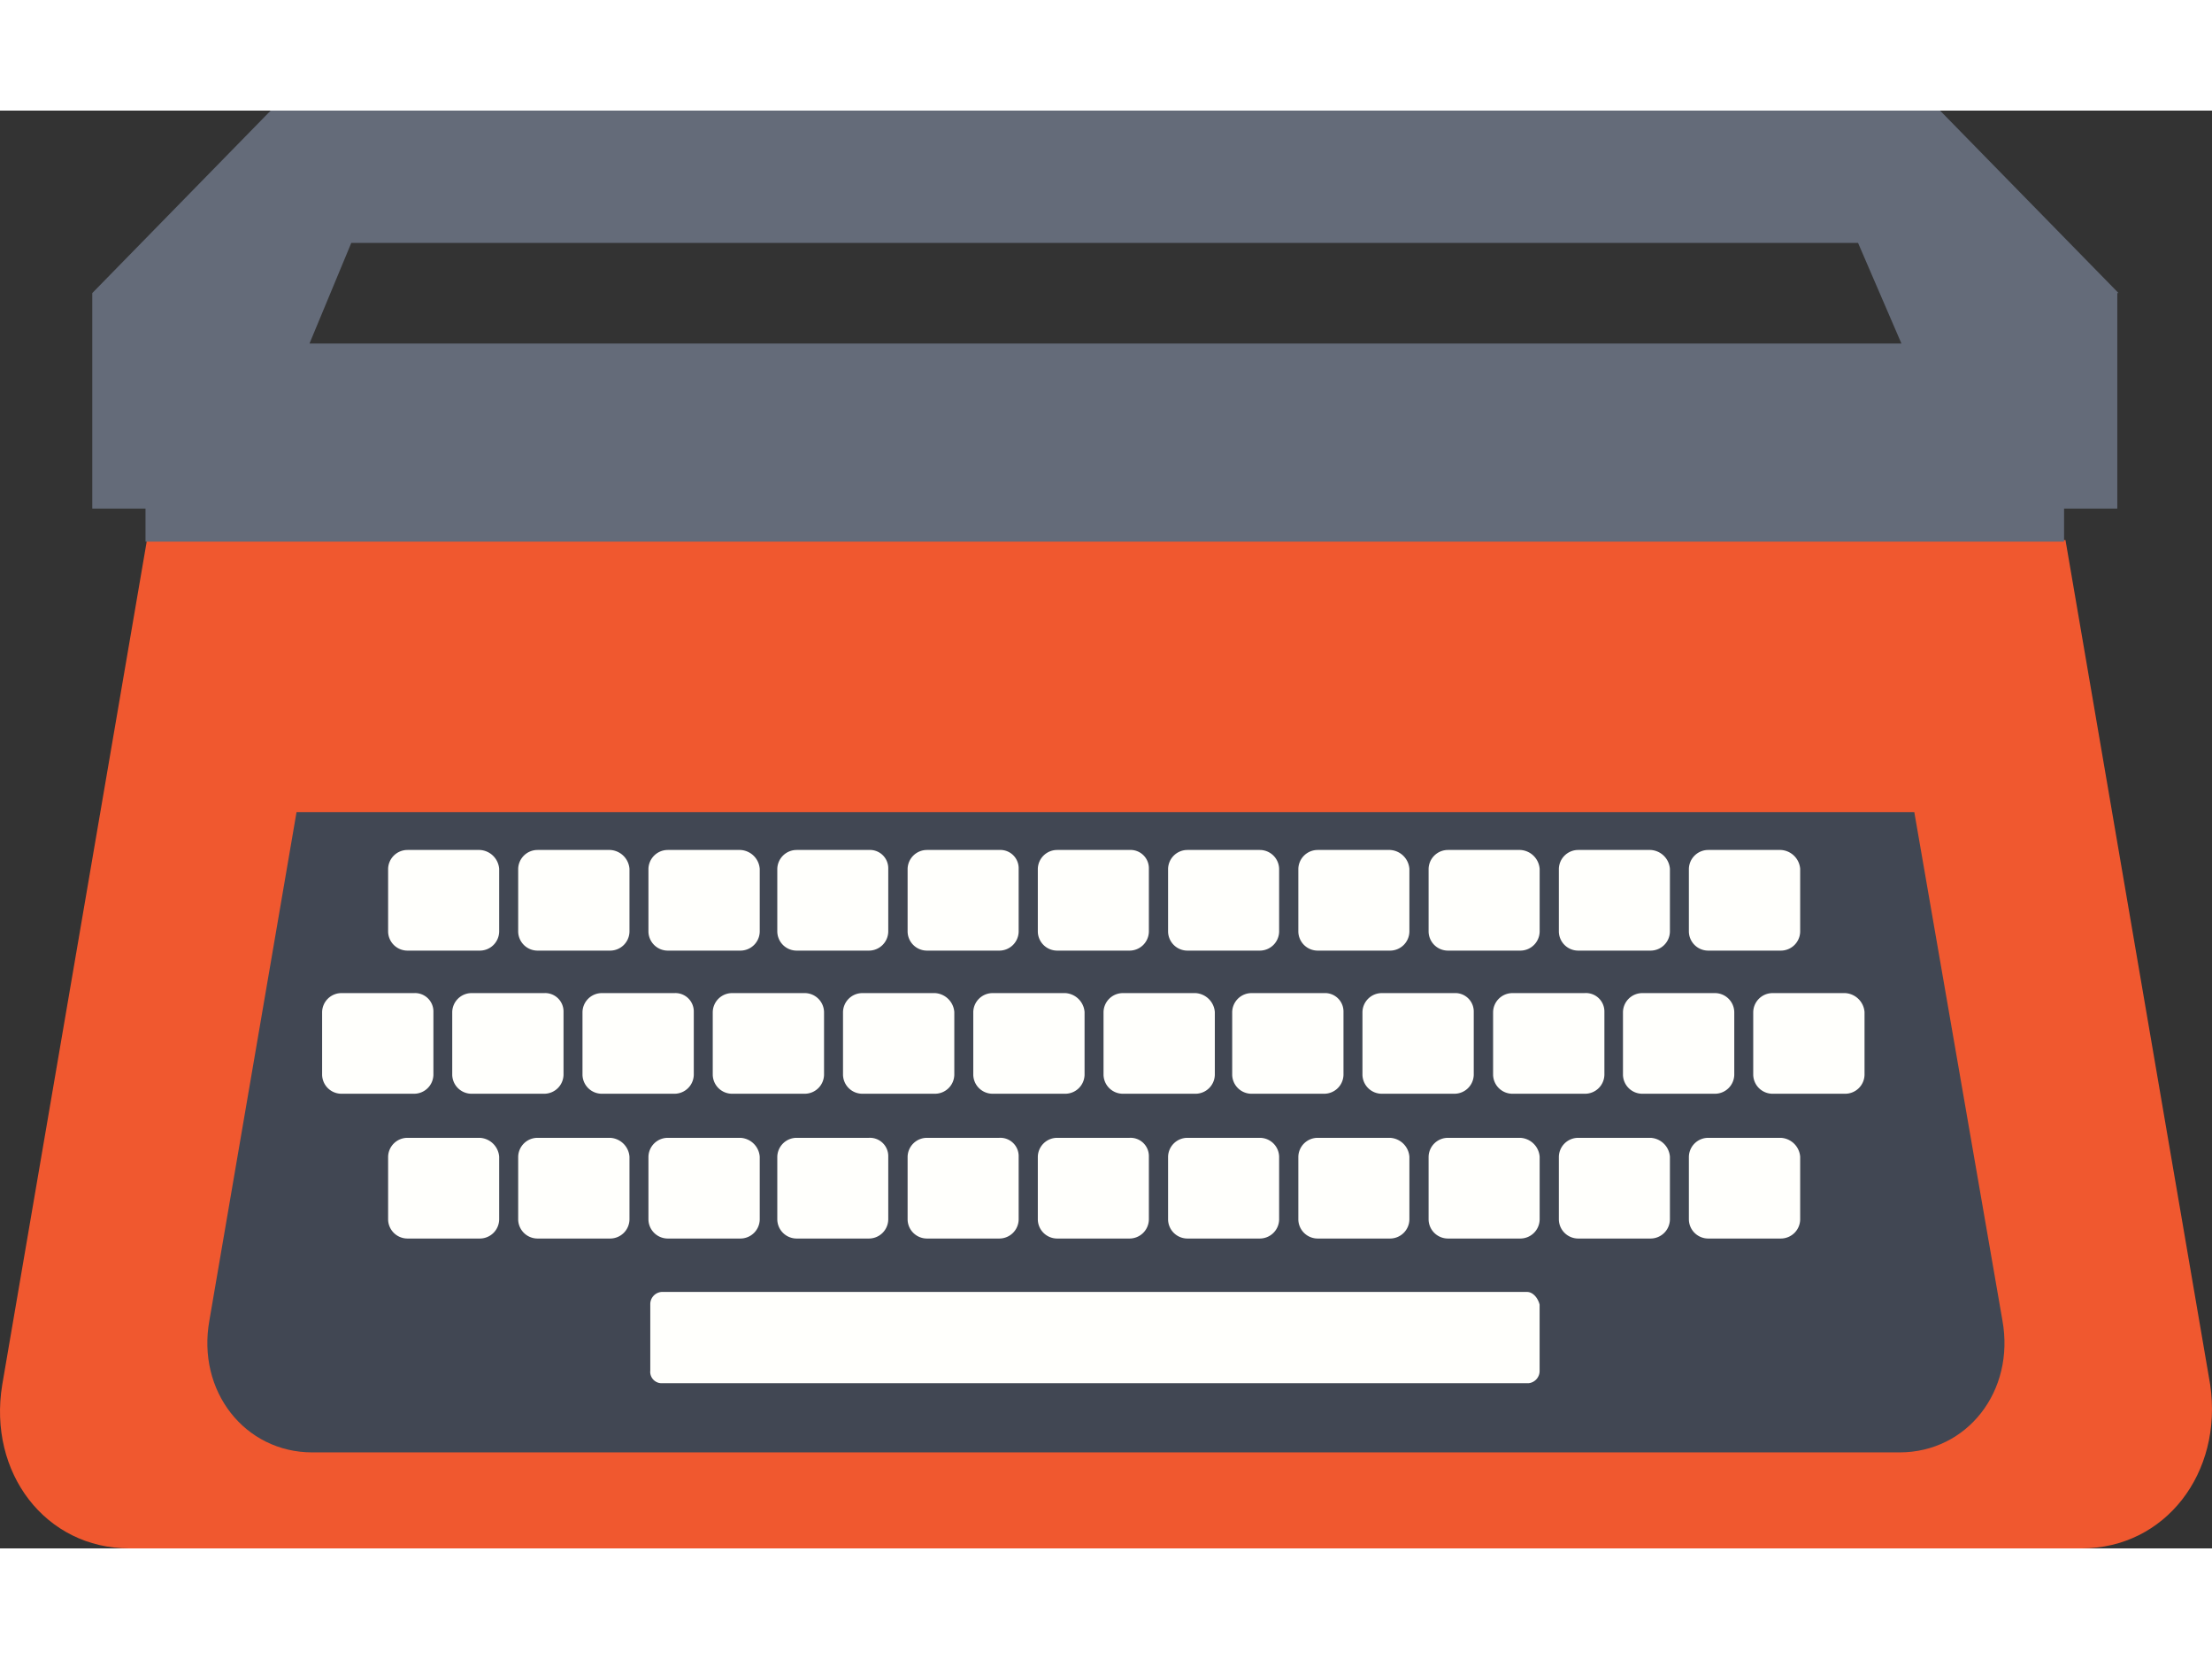 <svg id="Ebene_1" data-name="Ebene 1" xmlns="http://www.w3.org/2000/svg" width="400" height="300" viewBox="0 0 457.14 297.14">
  <rect x="0" y="0" width="457.14" height="297.14" fill="#333333" stroke="none"/>
  <defs>
    <style>
      .cls-1 {
        fill: #f0582f;
      }

      .cls-2 {
        fill: #414753;
      }

      .cls-3 {
        fill: #646b79;
      }

      .cls-4 {
        fill: #fffffc;
      }
    </style>
  </defs>
  <title>typewriter1</title>
  <g id="typewriter">
    <g id="cassis">
      <path class="cls-1" d="M601.61,800H198.14c-17.28,0-29.24-15.61-26.25-33.81L201.8,591.61H598.29L628.2,766.19C630.86,784.4,618.9,800,601.61,800Z" transform="translate(-171.43 -502.86)"/>
      <path class="cls-2" d="M567.05,647.85H232.71l-18,105c-2.66,14.63,7.31,27.31,21.27,27.31h328c14,0,23.93-12.68,21.27-27.31Z" transform="translate(-171.43 -502.86)"/>
      <path class="cls-3" d="M609.26,540.57l-36.89-37.71h-345L190.5,540.57v44.54h11v6.83H598v-6.83h11V540.57ZM564.39,551h-329l8.64-20.8H555.42Z" transform="translate(-171.43 -502.86)"/>
    </g>
    <g id="keyboard">
      <path class="cls-4" d="M270.59,655.66H255.64a4,4,0,0,0-4,3.9v13a4,4,0,0,0,4,3.9h14.95a4,4,0,0,0,4-3.9v-13A4.23,4.23,0,0,0,270.59,655.66Z" transform="translate(-171.43 -502.86)"/>
      <path class="cls-4" d="M297.52,655.66h-15a4,4,0,0,0-4,3.9v13a4,4,0,0,0,4,3.9h15a4,4,0,0,0,4-3.9v-13A4.22,4.22,0,0,0,297.52,655.66Z" transform="translate(-171.43 -502.86)"/>
      <path class="cls-4" d="M324.44,655.66h-15a4,4,0,0,0-4,3.9v13a4,4,0,0,0,4,3.9h15a4,4,0,0,0,4-3.9v-13A4.22,4.22,0,0,0,324.44,655.66Z" transform="translate(-171.43 -502.86)"/>
      <path class="cls-4" d="M351,655.66H336.07a4,4,0,0,0-4,3.9v13a4,4,0,0,0,4,3.9H351a4,4,0,0,0,4-3.9v-13A3.79,3.79,0,0,0,351,655.66Z" transform="translate(-171.43 -502.86)"/>
      <path class="cls-4" d="M377.94,655.66H363a4,4,0,0,0-4,3.9v13a4,4,0,0,0,4,3.9h14.95a4,4,0,0,0,4-3.9v-13A3.79,3.79,0,0,0,377.94,655.66Z" transform="translate(-171.43 -502.86)"/>
      <path class="cls-4" d="M404.86,655.66H389.91a4,4,0,0,0-4,3.9v13a4,4,0,0,0,4,3.9h14.95a4,4,0,0,0,4-3.9v-13A3.79,3.79,0,0,0,404.86,655.66Z" transform="translate(-171.43 -502.86)"/>
      <path class="cls-4" d="M431.78,655.66H416.83a4,4,0,0,0-4,3.9v13a4,4,0,0,0,4,3.9h14.95a4,4,0,0,0,4-3.9v-13A4,4,0,0,0,431.78,655.66Z" transform="translate(-171.43 -502.86)"/>
      <path class="cls-4" d="M458.7,655.66H443.75a4,4,0,0,0-4,3.9v13a4,4,0,0,0,4,3.9H458.7a4,4,0,0,0,4-3.9v-13A4.23,4.23,0,0,0,458.7,655.66Z" transform="translate(-171.43 -502.86)"/>
      <path class="cls-4" d="M485.62,655.66H470.67a4,4,0,0,0-4,3.9v13a4,4,0,0,0,4,3.9h14.95a4,4,0,0,0,4-3.9v-13A4.23,4.23,0,0,0,485.62,655.66Z" transform="translate(-171.43 -502.86)"/>
      <path class="cls-4" d="M512.54,655.66H497.59a4,4,0,0,0-4,3.9v13a4,4,0,0,0,4,3.9h14.95a4,4,0,0,0,4-3.9v-13A4.23,4.23,0,0,0,512.54,655.66Z" transform="translate(-171.43 -502.86)"/>
      <path class="cls-4" d="M539.46,655.66h-15a4,4,0,0,0-4,3.9v13a4,4,0,0,0,4,3.9h15a4,4,0,0,0,4-3.9v-13A4.23,4.23,0,0,0,539.46,655.66Z" transform="translate(-171.43 -502.86)"/>
      <path class="cls-4" d="M270.59,715.15H255.64a4,4,0,0,0-4,3.9v13a4,4,0,0,0,4,3.91h14.95a4,4,0,0,0,4-3.91v-13A4.23,4.23,0,0,0,270.59,715.15Z" transform="translate(-171.43 -502.86)"/>
      <path class="cls-4" d="M297.52,715.15h-15a4,4,0,0,0-4,3.9v13a4,4,0,0,0,4,3.91h15a4,4,0,0,0,4-3.91v-13A4.22,4.22,0,0,0,297.52,715.15Z" transform="translate(-171.43 -502.86)"/>
      <path class="cls-4" d="M324.44,715.15h-15a4,4,0,0,0-4,3.9v13a4,4,0,0,0,4,3.91h15a4,4,0,0,0,4-3.91v-13A4.22,4.22,0,0,0,324.44,715.15Z" transform="translate(-171.43 -502.86)"/>
      <path class="cls-4" d="M351,715.15H336.07a4,4,0,0,0-4,3.9v13a4,4,0,0,0,4,3.91H351a4,4,0,0,0,4-3.91v-13A3.79,3.79,0,0,0,351,715.15Z" transform="translate(-171.43 -502.86)"/>
      <path class="cls-4" d="M377.94,715.15H363a4,4,0,0,0-4,3.9v13a4,4,0,0,0,4,3.91h14.95a4,4,0,0,0,4-3.91v-13A3.79,3.79,0,0,0,377.94,715.15Z" transform="translate(-171.43 -502.86)"/>
      <path class="cls-4" d="M404.86,715.15H389.91a4,4,0,0,0-4,3.9v13a4,4,0,0,0,4,3.91h14.95a4,4,0,0,0,4-3.91v-13A3.79,3.79,0,0,0,404.86,715.15Z" transform="translate(-171.43 -502.86)"/>
      <path class="cls-4" d="M431.78,715.15H416.83a4,4,0,0,0-4,3.9v13a4,4,0,0,0,4,3.91h14.95a4,4,0,0,0,4-3.91v-13A4,4,0,0,0,431.78,715.15Z" transform="translate(-171.43 -502.86)"/>
      <path class="cls-4" d="M458.7,715.15H443.75a4,4,0,0,0-4,3.9v13a4,4,0,0,0,4,3.91H458.7a4,4,0,0,0,4-3.91v-13A4.23,4.23,0,0,0,458.7,715.15Z" transform="translate(-171.43 -502.86)"/>
      <path class="cls-4" d="M485.62,715.15H470.67a4,4,0,0,0-4,3.9v13a4,4,0,0,0,4,3.91h14.95a4,4,0,0,0,4-3.91v-13A4.23,4.23,0,0,0,485.62,715.15Z" transform="translate(-171.43 -502.86)"/>
      <path class="cls-4" d="M512.54,715.15H497.59a4,4,0,0,0-4,3.9v13a4,4,0,0,0,4,3.91h14.95a4,4,0,0,0,4-3.91v-13A4.23,4.23,0,0,0,512.54,715.15Z" transform="translate(-171.43 -502.86)"/>
      <path class="cls-4" d="M539.46,715.15h-15a4,4,0,0,0-4,3.9v13a4,4,0,0,0,4,3.91h15a4,4,0,0,0,4-3.91v-13A4.23,4.23,0,0,0,539.46,715.15Z" transform="translate(-171.43 -502.86)"/>
      <path class="cls-4" d="M257,685.24H242a4,4,0,0,0-4,3.9v13a4,4,0,0,0,4,3.9h15a4,4,0,0,0,4-3.9v-13A3.8,3.8,0,0,0,257,685.24Z" transform="translate(-171.43 -502.86)"/>
      <path class="cls-4" d="M283.89,685.24h-15a4,4,0,0,0-4,3.9v13a4,4,0,0,0,4,3.9h15a4,4,0,0,0,4-3.9v-13A3.8,3.8,0,0,0,283.89,685.24Z" transform="translate(-171.43 -502.86)"/>
      <path class="cls-4" d="M310.81,685.24h-15a4,4,0,0,0-4,3.9v13a4,4,0,0,0,4,3.9h15a4,4,0,0,0,4-3.9v-13A3.8,3.8,0,0,0,310.81,685.24Z" transform="translate(-171.43 -502.86)"/>
      <path class="cls-4" d="M337.73,685.24h-15a4,4,0,0,0-4,3.9v13a4,4,0,0,0,4,3.9h15a4,4,0,0,0,4-3.9v-13A4,4,0,0,0,337.73,685.24Z" transform="translate(-171.43 -502.86)"/>
      <path class="cls-4" d="M364.65,685.24h-15a4,4,0,0,0-4,3.9v13a4,4,0,0,0,4,3.9h15a4,4,0,0,0,4-3.9v-13A4.24,4.24,0,0,0,364.65,685.24Z" transform="translate(-171.43 -502.86)"/>
      <path class="cls-4" d="M391.57,685.24h-15a4,4,0,0,0-4,3.9v13a4,4,0,0,0,4,3.9h15a4,4,0,0,0,4-3.9v-13A4.24,4.24,0,0,0,391.57,685.24Z" transform="translate(-171.43 -502.86)"/>
      <path class="cls-4" d="M418.49,685.24h-15a4,4,0,0,0-4,3.9v13a4,4,0,0,0,4,3.9h15a4,4,0,0,0,4-3.9v-13A4.24,4.24,0,0,0,418.49,685.24Z" transform="translate(-171.43 -502.86)"/>
      <path class="cls-4" d="M445.08,685.24h-15a4,4,0,0,0-4,3.9v13a4,4,0,0,0,4,3.9h15a4,4,0,0,0,4-3.9v-13A3.81,3.81,0,0,0,445.08,685.24Z" transform="translate(-171.43 -502.86)"/>
      <path class="cls-4" d="M472,685.24H457a4,4,0,0,0-4,3.9v13a4,4,0,0,0,4,3.9h15a4,4,0,0,0,4-3.9v-13A3.81,3.81,0,0,0,472,685.24Z" transform="translate(-171.43 -502.86)"/>
      <path class="cls-4" d="M498.92,685.24H484a4,4,0,0,0-4,3.9v13a4,4,0,0,0,4,3.9h15a4,4,0,0,0,4-3.9v-13A3.81,3.81,0,0,0,498.92,685.24Z" transform="translate(-171.43 -502.86)"/>
      <path class="cls-4" d="M525.84,685.24h-15a4,4,0,0,0-4,3.9v13a4,4,0,0,0,4,3.9h15a4,4,0,0,0,4-3.9v-13A4,4,0,0,0,525.84,685.24Z" transform="translate(-171.43 -502.86)"/>
      <path class="cls-4" d="M552.76,685.24h-15a4,4,0,0,0-4,3.9v13a4,4,0,0,0,4,3.9h15a4,4,0,0,0,4-3.9v-13A4.25,4.25,0,0,0,552.76,685.24Z" transform="translate(-171.43 -502.86)"/>
      <path class="cls-4" d="M487,747H308.15a2.53,2.53,0,0,0-2.33,2.6v13.65a2.35,2.35,0,0,0,2.33,2.61H487.29a2.53,2.53,0,0,0,2.32-2.61V749.61C489.28,748.31,488.28,747,487,747Z" transform="translate(-171.43 -502.86)"/>
    </g>
  </g>
</svg>
